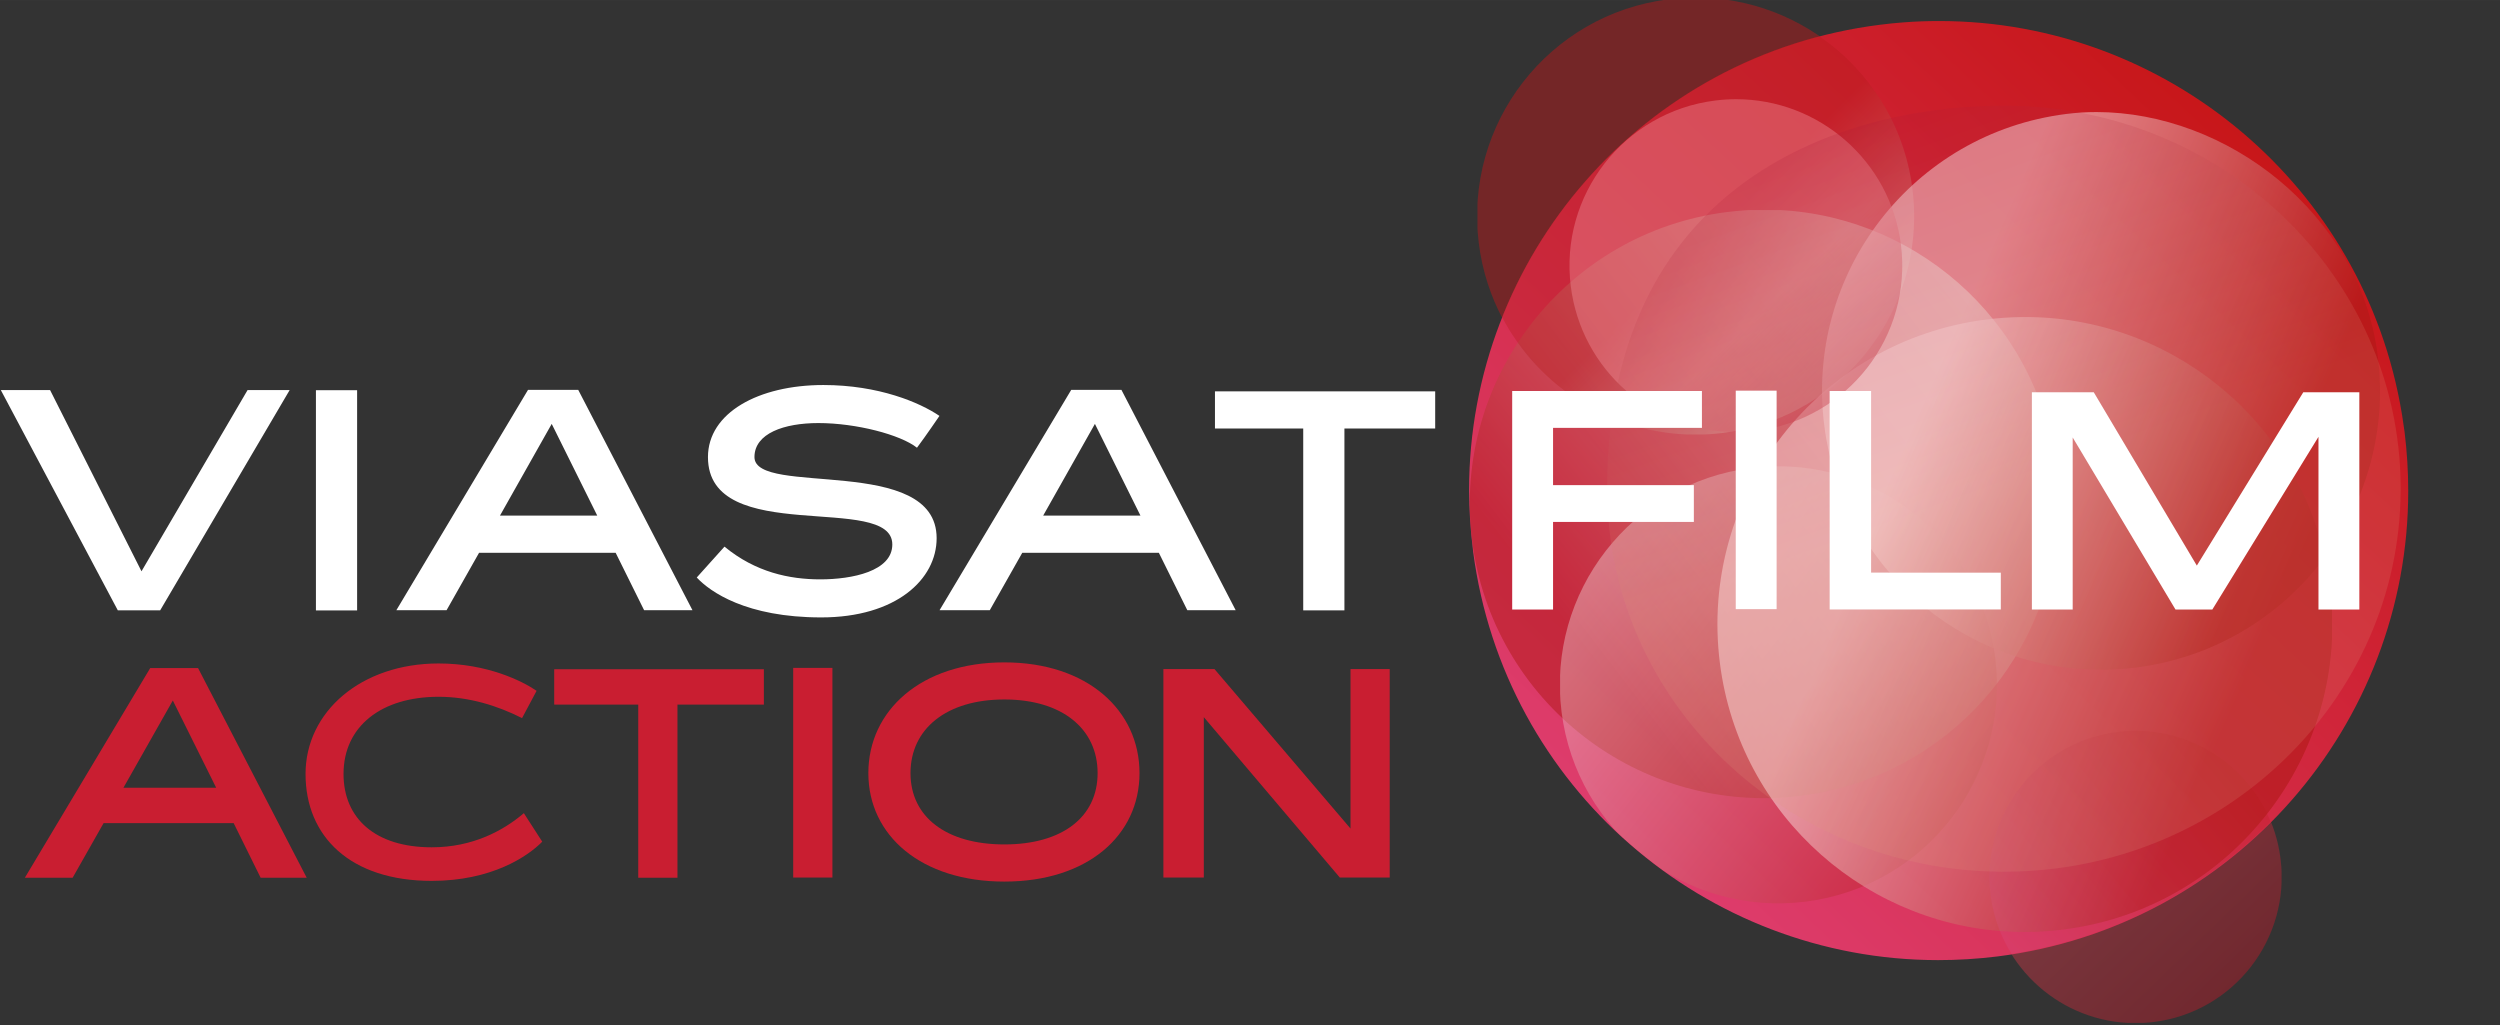 <?xml version="1.0" encoding="UTF-8"?>
<!-- Created with Inkscape (http://www.inkscape.org/) -->
<svg id="svg35473" width="670.56" height="275.01" version="1.1" viewBox="0 0 177.42 72.762" xmlns="http://www.w3.org/2000/svg" xmlns:cc="http://creativecommons.org/ns#" xmlns:dc="http://purl.org/dc/elements/1.1/" xmlns:rdf="http://www.w3.org/1999/02/22-rdf-syntax-ns#">
 <rect x="0" y="0" width="177.42" height="72.762" fill="#333333" stroke="none"/>
 <defs id="defs35467">
  <clipPath id="clipPath4162">
   <path id="path4160" d="m182.23 608.49h46.565v16.007h-46.565z"/>
  </clipPath>
  <clipPath id="clipPath4170">
   <path id="path4168" d="m205.28 624.5h6.824v-6.823h-6.824z"/>
  </clipPath>
  <linearGradient id="linearGradient4184" x2="1" gradientTransform="matrix(5.261 -4.11 -4.11 -5.261 206.04 623.16)" gradientUnits="userSpaceOnUse">
   <stop id="stop4176" stop-color="#c31718" offset="0"/>
   <stop id="stop4178" stop-color="#c31718" offset=".055"/>
   <stop id="stop4180" stop-color="#c31718" offset=".556"/>
   <stop id="stop4182" stop-color="#e6f0e1" offset="1"/>
  </linearGradient>
  <clipPath id="clipPath4206">
   <path id="path4204" d="m214.12 624.01h7.14v-11.591h-7.14z"/>
  </clipPath>
  <clipPath id="clipPath4210">
   <path id="path4208" d="m214.19 623.96c-0.023-2e-3 -0.046-7e-3 -0.069-0.01 2.911-0.67 5.233-3.092 5.629-6.229 0.246-1.96-0.307-3.835-1.403-5.301 1.987 1.264 3.178 3.598 2.864 6.09-0.399 3.177-3.107 5.5-6.228 5.5-0.262 0-0.526-0.016-0.793-0.05"/>
  </clipPath>
  <mask id="mask4228" x="0" y="0" width="1" height="1" maskUnits="userSpaceOnUse">
   <g id="g4242">
    <g id="g4240" clip-path="url(#clipPath4214)">
     <g id="g4238">
      <g id="g4236">
       <g id="g4234">
        <g id="g4232">
         <path id="path4230" d="m210.43 613.69 4.471 12.984 10.305-3.548-4.471-12.985z" fill="url(#linearGradient4226)"/>
        </g>
       </g>
      </g>
     </g>
    </g>
   </g>
  </mask>
  <clipPath id="clipPath4214">
   <path id="path4212" d="m-2619.9 3381.6h5581.6v-5581.5h-5581.6z"/>
  </clipPath>
  <linearGradient id="linearGradient4226" x2="1" gradientTransform="matrix(4.082 11.855 11.855 -4.082 213.96 609.49)" gradientUnits="userSpaceOnUse">
   <stop id="stop4220" stop-color="#fff" stop-opacity="0" offset="0"/>
   <stop id="stop4222" stop-color="#fff" stop-opacity="0" offset=".078"/>
   <stop id="stop4224" stop-color="#fff" offset="1"/>
  </linearGradient>
  <linearGradient id="linearGradient4250" x2="1" gradientTransform="matrix(4.082 11.855 11.855 -4.082 213.96 609.49)" gradientUnits="userSpaceOnUse">
   <stop id="stop4244" stop-color="#fff8f4" offset="0"/>
   <stop id="stop4246" stop-color="#fff8f4" offset=".078"/>
   <stop id="stop4248" stop-color="#e61b4a" offset="1"/>
  </linearGradient>
  <clipPath id="clipPath4276">
   <path id="path4274" d="m213.27 613.05h4.563v-4.563h-4.563z"/>
  </clipPath>
  <linearGradient id="linearGradient4286" x2="1" gradientTransform="matrix(-3.356 3.475 3.475 3.356 217.27 608.99)" gradientUnits="userSpaceOnUse">
   <stop id="stop4282" stop-color="#cd1425" offset="0"/>
   <stop id="stop4284" stop-color="#ea5163" offset="1"/>
  </linearGradient>
  <linearGradient id="linearGradient4320" x2="1" gradientTransform="matrix(10.879 11.49 11.49 -10.879 206.77 610.78)" gradientUnits="userSpaceOnUse">
   <stop id="stop4314" stop-color="#de3d6e" offset="0"/>
   <stop id="stop4316" stop-color="#de3d6e" offset=".044"/>
   <stop id="stop4318" stop-color="#c71618" offset="1"/>
  </linearGradient>
  <clipPath id="clipPath4330">
   <path id="path4328" d="m211.56 624.08c-4.016-0.506-6.862-4.171-6.356-8.187 0.505-4.017 4.171-6.863 8.188-6.358 4.016 0.506 6.861 4.173 6.357 8.189-0.468 3.706-3.624 6.415-7.263 6.415-0.306 0-0.615-0.02-0.926-0.059"/>
  </clipPath>
  <clipPath id="clipPath4338">
   <path id="path4336" d="m205.16 621.18h9.187v-9.188h-9.187z"/>
  </clipPath>
  <linearGradient id="linearGradient4350" x2="1" gradientTransform="matrix(7.146 5.457 5.457 -7.146 206.15 613.84)" gradientUnits="userSpaceOnUse">
   <stop id="stop4344" stop-color="#b01917" offset="0"/>
   <stop id="stop4346" stop-color="#b01917" offset=".103"/>
   <stop id="stop4348" stop-color="#ebf0e8" offset="1"/>
  </linearGradient>
  <clipPath id="clipPath4372">
   <path id="path4370" d="m205.28 624.5h6.824v-6.823h-6.824z"/>
  </clipPath>
  <linearGradient id="linearGradient4386" x2="1" gradientTransform="matrix(4.707 -4.736 -4.736 -4.707 206.32 623.47)" gradientUnits="userSpaceOnUse">
   <stop id="stop4378" stop-color="#b01917" offset="0"/>
   <stop id="stop4380" stop-color="#b01917" offset=".055"/>
   <stop id="stop4382" stop-color="#b01917" offset=".556"/>
   <stop id="stop4384" stop-color="#e6f0e1" offset="1"/>
  </linearGradient>
  <clipPath id="clipPath4408">
   <path id="path4406" d="m206.57 617.18h6.823v-6.823h-6.823z"/>
  </clipPath>
  <linearGradient id="linearGradient4418" x2="1" gradientTransform="matrix(5.261 -4.11 -4.11 -5.261 207.33 615.84)" gradientUnits="userSpaceOnUse">
   <stop id="stop4414" stop-color="#f8f8f9" offset="0"/>
   <stop id="stop4416" stop-color="#b01917" offset="1"/>
  </linearGradient>
  <clipPath id="clipPath4440">
   <path id="path4438" d="m209.02 619.51h9.6v-9.6h-9.6z"/>
  </clipPath>
  <linearGradient id="linearGradient4452" x2="1" gradientTransform="matrix(8.667 -3.859 -3.859 -8.667 211.34 615.81)" gradientUnits="userSpaceOnUse">
   <stop id="stop4446" stop-color="#f9d5d8" offset="0"/>
   <stop id="stop4448" stop-color="#b01917" offset=".656"/>
   <stop id="stop4450" stop-color="#b01917" offset="1"/>
  </linearGradient>
  <clipPath id="clipPath4474">
   <path id="path4472" d="m210.66 622.71h8.711v-8.706h-8.711z"/>
  </clipPath>
  <linearGradient id="linearGradient4486" x2="1" gradientTransform="matrix(7.864 -3.501 -3.501 -7.864 212.75 619.34)" gradientUnits="userSpaceOnUse">
   <stop id="stop4480" stop-color="#f9d5d8" offset="0"/>
   <stop id="stop4482" stop-color="#b01917" offset=".656"/>
   <stop id="stop4484" stop-color="#b01917" offset="1"/>
  </linearGradient>
  <clipPath id="clipPath4508">
   <path id="path4506" d="m205.14 624.13h14.661v-14.661h-14.661z"/>
  </clipPath>
  <clipPath id="clipPath4512">
   <path id="path4510" d="m211.56 624.08c-4.016-0.506-6.862-4.171-6.356-8.187 0.462-3.675 3.569-6.37 7.17-6.415h0.183c0.276 3e-3 0.555 0.022 0.835 0.057 3.68 0.464 6.377 3.582 6.414 7.19v0.153c-3e-3 0.279-0.021 0.561-0.057 0.846-0.468 3.706-3.624 6.415-7.263 6.415-0.306 0-0.615-0.02-0.926-0.059"/>
  </clipPath>
  <mask id="mask4532" x="0" y="0" width="1" height="1" maskUnits="userSpaceOnUse">
   <g id="g4546">
    <g id="g4544" clip-path="url(#clipPath4516)">
     <g id="g4542">
      <g id="g4540">
       <g id="g4538">
        <g id="g4536">
         <path id="path4534" d="m202.77 624.34 17.241 2.171 2.17-17.241-17.24-2.171z" fill="url(#radialGradient4530)"/>
        </g>
       </g>
      </g>
     </g>
    </g>
   </g>
  </mask>
  <clipPath id="clipPath4516">
   <path id="path4514" d="m-2619.8 3381.6h5581.5v-5581.5h-5581.5z"/>
  </clipPath>
  <radialGradient id="radialGradient4530" cx="0" cy="0" r="1" gradientTransform="matrix(7.272 .915 .915 -7.272 212.48 616.8)" gradientUnits="userSpaceOnUse">
   <stop id="stop4522" stop-color="#fff" stop-opacity="0" offset="0"/>
   <stop id="stop4524" stop-color="#fff" stop-opacity="0" offset=".791"/>
   <stop id="stop4526" stop-color="#fff" stop-opacity="0" offset=".8"/>
   <stop id="stop4528" stop-color="#fff" offset="1"/>
  </radialGradient>
  <radialGradient id="radialGradient4556" cx="0" cy="0" r="1" gradientTransform="matrix(7.272 .915 .915 -7.272 212.48 616.8)" gradientUnits="userSpaceOnUse">
   <stop id="stop4548-6" stop-color="#c12022" offset="0"/>
   <stop id="stop4550" stop-color="#c12022" offset=".791"/>
   <stop id="stop4552" stop-color="#c12022" offset=".8"/>
   <stop id="stop4554" stop-color="#93160f" offset="1"/>
  </radialGradient>
  <clipPath id="clipPath4582">
   <path id="path4580" d="m205.14 624.13h13.201v-14.661h-13.201z"/>
  </clipPath>
  <clipPath id="clipPath4586">
   <path id="path4584" d="m211.56 624.08c-4.016-0.506-6.862-4.171-6.356-8.187 0.505-4.017 4.171-6.862 8.188-6.357 2.056 0.259 3.804 1.348 4.954 2.887-0.759-0.484-1.634-0.811-2.586-0.931-3.444-0.434-6.587 2.006-7.021 5.45-0.43 3.421 1.974 6.543 5.381 7.011-0.529 0.121-1.077 0.185-1.636 0.185-0.305 0-0.613-0.019-0.924-0.058"/>
  </clipPath>
  <mask id="mask4606" x="0" y="0" width="1" height="1" maskUnits="userSpaceOnUse">
   <g id="g4620">
    <g id="g4618" clip-path="url(#clipPath4590)">
     <g id="g4616">
      <g id="g4614">
       <g id="g4612">
        <g id="g4610">
         <path id="path4608" d="m201.18 623.32 16.387 4.033 4.297-17.462-16.387-4.033z" fill="url(#linearGradient4604)"/>
        </g>
       </g>
      </g>
     </g>
    </g>
   </g>
  </mask>
  <clipPath id="clipPath4590">
   <path id="path4588" d="m-2619.9 3381.6h5581.6v-5581.5h-5581.6z"/>
  </clipPath>
  <linearGradient id="linearGradient4604" x2="1" gradientTransform="matrix(14.296 3.518 3.518 -14.296 200.57 613.87)" gradientUnits="userSpaceOnUse">
   <stop id="stop4596" stop-color="#fff" stop-opacity=".56" offset="0"/>
   <stop id="stop4598" stop-color="#fff" stop-opacity=".56" offset=".098"/>
   <stop id="stop4600" stop-color="#fff" stop-opacity=".56" offset=".418"/>
   <stop id="stop4602" stop-color="#fff" offset="1"/>
  </linearGradient>
  <linearGradient id="linearGradient4630" x2="1" gradientTransform="matrix(14.296 3.518 3.518 -14.296 200.57 613.87)" gradientUnits="userSpaceOnUse">
   <stop id="stop4622" stop-color="#e4bbb0" offset="0"/>
   <stop id="stop4624" stop-color="#e4bbb0" offset=".098"/>
   <stop id="stop4626" stop-color="#e4bbb0" offset=".418"/>
   <stop id="stop4628" stop-color="#e40d1d" offset="1"/>
  </linearGradient>
  <clipPath id="clipPath4656">
   <path id="path4654" d="m216.86 618.56c0.524-4.162-2.241-7.98-6.267-8.844 0.887-0.236 1.834-0.31 2.802-0.189 0.835 0.106 1.62 0.348 2.333 0.701 2.72 1.346 4.421 4.307 4.022 7.487-0.291 2.305-1.623 4.225-3.465 5.346-0.803 0.489-1.703 0.827-2.656 0.977 1.723-1.257 2.944-3.194 3.231-5.478"/>
  </clipPath>
  <mask id="mask4680" x="0" y="0" width="1" height="1" maskUnits="userSpaceOnUse">
   <g id="g4694-6">
    <g id="g4692" clip-path="url(#clipPath4664)">
     <g id="g4690">
      <g id="g4688">
       <g id="g4686">
        <g id="g4684">
         <path id="path4682" d="m206.72 610.52 4.603 16.053 12.707-3.643-4.603-16.053z" fill="url(#linearGradient4678)"/>
        </g>
       </g>
      </g>
     </g>
    </g>
   </g>
  </mask>
  <clipPath id="clipPath4664">
   <path id="path4662" d="m-2619.9 3381.6h5581.6v-5581.5h-5581.6z"/>
  </clipPath>
  <linearGradient id="linearGradient4678" x2="1" gradientTransform="matrix(4.361 15.208 15.208 -4.361 213.29 607.95)" gradientUnits="userSpaceOnUse">
   <stop id="stop4670" stop-color="#fff" offset="0"/>
   <stop id="stop4672" stop-color="#fff" offset=".006"/>
   <stop id="stop4674" stop-color="#fff" stop-opacity="0" offset=".982"/>
   <stop id="stop4676" stop-color="#fff" stop-opacity="0" offset="1"/>
  </linearGradient>
  <linearGradient id="linearGradient4708" x2="1" gradientTransform="matrix(4.361 15.208 15.208 -4.361 213.29 607.95)" gradientUnits="userSpaceOnUse">
   <stop id="stop4700" stop-color="#a5183c" offset="0"/>
   <stop id="stop4702" stop-color="#a5183c" offset=".006"/>
   <stop id="stop4704" stop-color="#e00538" offset=".982"/>
   <stop id="stop4706-1" stop-color="#e00538" offset="1"/>
  </linearGradient>
  <clipPath id="clipPath4718">
   <path id="path4716" d="m211.56 624.08c-4.016-0.506-6.862-4.171-6.356-8.187 0.505-4.017 4.171-6.863 8.188-6.358 4.016 0.506 6.861 4.173 6.357 8.189-0.468 3.706-3.624 6.415-7.263 6.415-0.306 0-0.615-0.02-0.926-0.059"/>
  </clipPath>
  <clipPath id="clipPath4726">
   <path id="path4724" d="m213.27 613.05h4.563v-4.563h-4.563z"/>
  </clipPath>
  <linearGradient id="linearGradient4738" x2="1" gradientTransform="matrix(3.802 3.122 3.122 -3.802 213.56 609.14)" gradientUnits="userSpaceOnUse">
   <stop id="stop4732" stop-color="#d35790" offset="0"/>
   <stop id="stop4734" stop-color="#d35790" offset=".044"/>
   <stop id="stop4736" stop-color="#b41917" offset="1"/>
  </linearGradient>
  <clipPath id="clipPath4760">
   <path id="path4758" d="m206.72 622.91h5.196v-5.196h-5.196z"/>
  </clipPath>
  <linearGradient id="linearGradient4772" x2="1" gradientTransform="matrix(-3.822 3.957 3.957 3.822 211.28 618.28)" gradientUnits="userSpaceOnUse">
   <stop id="stop4766" stop-color="#ba172c" offset="0"/>
   <stop id="stop4768" stop-color="#f2939d" offset=".371"/>
   <stop id="stop4770" stop-color="#f2939d" offset="1"/>
  </linearGradient>
  <clipPath id="clipPath4794">
   <path id="path4792" d="m207.3 622.81h12.387v-11.959h-12.387z"/>
  </clipPath>
  <linearGradient id="linearGradient4810" x2="1" gradientTransform="matrix(6.42 -16.869 -17.476 -6.205 211.28 622.66)" gradientUnits="userSpaceOnUse">
   <stop id="stop4800" stop-color="#ad1836" offset="0"/>
   <stop id="stop4802" stop-color="#ad1836" offset=".012"/>
   <stop id="stop4804" stop-color="#de947a" offset=".343"/>
   <stop id="stop4806" stop-color="#de947a" offset=".886"/>
   <stop id="stop4808" stop-color="#de947a" offset="1"/>
  </linearGradient>
 </defs>
 <g id="layer1" transform="translate(-260.44 -5.108)">
  <g id="g18738" transform="matrix(4.546 0 0 -4.546 -567.91 2843.9)">
   <g id="g4826" transform="translate(184.56 614.03)">
    <path id="path4828" d="m0 0-1.957-3.273h0.746l0.483 0.852h2.031l0.421-0.852h0.719l-1.696 3.273zm0.353-0.506 0.677-1.362h-1.448z" fill="#c91e31"/>
   </g>
   <g id="g4838-7" transform="translate(190.68 611.32)">
    <path id="path4840" d="m0 0c-0.227-0.232-0.793-0.612-1.725-0.612-1.27 0-1.97 0.691-1.97 1.669 0 0.974 0.871 1.725 2.077 1.725 0.765 0 1.312-0.278 1.53-0.427l-0.227-0.426c-0.385 0.195-0.83 0.333-1.303 0.333-0.89 0-1.484-0.458-1.484-1.205 0-0.691 0.492-1.145 1.377-1.145 0.64 0 1.118 0.26 1.438 0.533z" fill="#c91e31"/>
   </g>
   <g id="g4842-2" transform="translate(194.14 613.46)">
    <path id="path4844" d="m0 0h-1.349v-2.703h-0.612v2.703h-1.312v0.552h3.273z" fill="#c91e31"/>
   </g>
   <path id="path4846" d="m195.21 610.76h-0.612v3.273h0.612z" fill="#c91e31"/>
   <g id="g4848" transform="translate(199.35 612.39)">
    <path id="path4850" d="m0 0c0 0.691-0.552 1.15-1.456 1.15s-1.465-0.459-1.465-1.15c0-0.686 0.561-1.113 1.465-1.113s1.456 0.427 1.456 1.113m0.654 0c0-0.974-0.812-1.693-2.11-1.693s-2.123 0.719-2.123 1.693c0 0.978 0.825 1.729 2.123 1.729s2.11-0.751 2.11-1.729" fill="#c91e31"/>
   </g>
   <g id="g4852" transform="translate(203.91 610.76)">
    <path id="path4854" d="m0 0h-0.779l-2.123 2.504v-2.504h-0.631v3.255h0.797l2.124-2.49v2.49h0.612z" fill="#c91e31"/>
   </g>
  </g>
  <g id="g18712" transform="matrix(4.546 0 0 -4.546 -567.91 2843.9)">
   <g id="g4156">
    <g id="g4158" clip-path="url(#clipPath4162)">
     <g id="g4164">
      <g id="g4198">
       <g id="g4196" clip-path="url(#clipPath4170)" opacity=".45">
        <g id="g4194">
         <g id="g4192">
          <g id="g4190">
           <g id="g4188">
            <path id="path4186" d="m208.26 624.47c-1.87-0.235-3.193-1.941-2.959-3.81 0.216-1.715 1.668-2.97 3.349-2.986h0.053c0.135 1e-3 0.272 0.01 0.409 0.027 1.715 0.216 2.973 1.671 2.985 3.354v0.055c-1e-3 0.132-0.01 0.267-0.027 0.402-0.217 1.725-1.686 2.985-3.38 2.985-0.142 0-0.286-9e-3 -0.43-0.027" fill="url(#linearGradient4184)"/>
           </g>
          </g>
         </g>
        </g>
       </g>
      </g>
     </g>
     <g id="g4200">
      <g id="g4268">
       <g id="g4266" clip-path="url(#clipPath4206)" opacity=".35">
        <g id="g4264">
         <g id="g4262" clip-path="url(#clipPath4210)">
          <g id="g4260">
           <g id="g4258" mask="url(#mask4228)">
            <g id="g4256-0">
             <path id="path4254" d="m214.19 623.96c-0.023-2e-3 -0.046-7e-3 -0.069-0.01 2.911-0.67 5.233-3.092 5.629-6.229 0.246-1.96-0.307-3.835-1.403-5.301 1.987 1.264 3.178 3.598 2.864 6.09-0.399 3.177-3.107 5.5-6.228 5.5-0.262 0-0.526-0.016-0.793-0.05" fill="url(#linearGradient4250)"/>
            </g>
           </g>
          </g>
         </g>
        </g>
       </g>
      </g>
     </g>
     <g id="g4270">
      <g id="g4300">
       <g id="g4298" clip-path="url(#clipPath4276)" opacity=".4">
        <g id="g4296">
         <g id="g4294">
          <g id="g4292">
           <g id="g4290">
            <path id="path4288-1" d="m215.54 613.05c-0.09-1e-3 -0.18-6e-3 -0.271-0.018-1.25-0.157-2.135-1.299-1.979-2.548 0.145-1.146 1.115-1.986 2.24-1.997h0.037c0.09 1e-3 0.181 6e-3 0.272 0.018 1.25 0.157 2.136 1.299 1.978 2.549-0.143 1.146-1.113 1.985-2.236 1.996z" fill="url(#linearGradient4286)"/>
           </g>
          </g>
         </g>
        </g>
       </g>
      </g>
     </g>
    </g>
   </g>
   <g id="g4302">
    <g id="g4304">
     <g id="g4310">
      <g id="g4312-2">
       <path id="path4322" d="m211.93 624.11c-0.122-9e-3 -0.243-0.021-0.366-0.037-3.707-0.467-6.416-3.624-6.415-7.265 1e-3 -0.305 0.02-0.612 0.059-0.922 1e-3 -0.013 3e-3 -0.024 4e-3 -0.037 0.482-3.685 3.629-6.376 7.255-6.378h4e-3c0.305 0 0.614 0.019 0.925 0.057 3.706 0.467 6.416 3.626 6.414 7.267 0 0.304-0.019 0.612-0.057 0.922-0.01 0.075-0.021 0.15-0.033 0.224-2e-3 0.015-4e-3 0.03-7e-3 0.046-1e-3 4e-3 -1e-3 8e-3 -2e-3 0.011-0.587 3.561-3.675 6.133-7.221 6.133-0.186 0-0.373-6e-3 -0.56-0.021" fill="url(#linearGradient4320)"/>
      </g>
     </g>
    </g>
   </g>
   <g id="g4324">
    <g id="g4326" clip-path="url(#clipPath4330)">
     <g id="g4332">
      <g id="g4364">
       <g id="g4362" clip-path="url(#clipPath4338)" opacity=".51">
        <g id="g4360">
         <g id="g4358">
          <g id="g4356">
           <g id="g4354">
            <path id="path4352-5" d="m209.18 621.15c-2.518-0.316-4.301-2.613-3.984-5.13 0.317-2.518 2.614-4.301 5.131-3.984 2.301 0.29 3.988 2.234 4.019 4.489v0.123c-2e-3 0.172-0.014 0.345-0.036 0.519-0.292 2.321-2.269 4.02-4.55 4.02-0.192 0-0.385-0.013-0.58-0.037" fill="url(#linearGradient4350)"/>
           </g>
          </g>
         </g>
        </g>
       </g>
      </g>
     </g>
     <g id="g4366">
      <g id="g4400">
       <g id="g4398" clip-path="url(#clipPath4372)" opacity=".32">
        <g id="g4396">
         <g id="g4394">
          <g id="g4392">
           <g id="g4390">
            <path id="path4388-9" d="m208.26 624.47c-1.87-0.235-3.193-1.941-2.959-3.81 0.053-0.413 0.179-0.798 0.361-1.147 0.574-1.101 1.721-1.831 3.002-1.839h0.029c0.138 0 0.278 9e-3 0.419 0.027 1.715 0.216 2.973 1.671 2.985 3.354v0.055c-1e-3 0.132-0.01 0.267-0.027 0.402-0.126 1.004-0.679 1.848-1.451 2.381-0.556 0.382-1.224 0.604-1.933 0.604-0.141 0-0.283-9e-3 -0.426-0.027" fill="url(#linearGradient4386)"/>
           </g>
          </g>
         </g>
        </g>
       </g>
      </g>
     </g>
     <g id="g4402">
      <g id="g4432">
       <g id="g4430" clip-path="url(#clipPath4408)" opacity=".35">
        <g id="g4428">
         <g id="g4426">
          <g id="g4424">
           <g id="g4422-1">
            <path id="path4420" d="m209.96 617.18c-0.135-1e-3 -0.271-0.01-0.409-0.027-1.868-0.235-3.193-1.942-2.958-3.81 0.236-1.87 1.941-3.194 3.81-2.959 1.87 0.236 3.195 1.942 2.959 3.81-0.215 1.715-1.668 2.971-3.35 2.986z" fill="url(#linearGradient4418)"/>
           </g>
          </g>
         </g>
        </g>
       </g>
      </g>
     </g>
     <g id="g4434">
      <g id="g4466">
       <g id="g4464" clip-path="url(#clipPath4440)" opacity=".6">
        <g id="g4462">
         <g id="g4460">
          <g id="g4458">
           <g id="g4456">
            <path id="path4454" d="m213.78 619.51c-0.183-2e-3 -0.368-0.015-0.553-0.038-2.631-0.331-4.494-2.732-4.163-5.361 0.303-2.408 2.341-4.174 4.701-4.201h0.107c0.183 2e-3 0.368 0.015 0.553 0.038 2.63 0.331 4.494 2.732 4.162 5.361-0.302 2.409-2.341 4.175-4.702 4.201z" fill="url(#linearGradient4452)"/>
           </g>
          </g>
         </g>
        </g>
       </g>
      </g>
     </g>
     <g id="g4468">
      <g id="g4500">
       <g id="g4498" clip-path="url(#clipPath4474)" opacity=".6">
        <g id="g4496">
         <g id="g4494-8">
          <g id="g4492-1">
           <g id="g4490-2">
            <path id="path4488" d="m214.47 622.68c-2.386-0.3-4.077-2.478-3.776-4.865 0.273-2.182 2.119-3.783 4.258-3.811h0.114c0.163 2e-3 0.328 0.014 0.492 0.034 2.386 0.301 4.077 2.479 3.777 4.865-0.282 2.24-2.372 3.807-4.392 3.807-0.158 0-0.316-0.01-0.473-0.03" fill="url(#linearGradient4486)"/>
           </g>
          </g>
         </g>
        </g>
       </g>
      </g>
     </g>
     <g id="g4502">
      <g id="g4574">
       <g id="g4572" clip-path="url(#clipPath4508)" opacity=".5">
        <g id="g4570">
         <g id="g4568" clip-path="url(#clipPath4512)">
          <g id="g4566-4">
           <g id="g4564-3" mask="url(#mask4532)">
            <g id="g4562-5">
             <path id="path4560" d="m211.56 624.08c-4.016-0.506-6.862-4.171-6.356-8.187 0.462-3.675 3.569-6.37 7.17-6.415h0.183c0.276 3e-3 0.555 0.022 0.835 0.057 3.68 0.464 6.377 3.582 6.414 7.19v0.153c-3e-3 0.279-0.021 0.561-0.057 0.846-0.468 3.706-3.624 6.415-7.263 6.415-0.306 0-0.615-0.02-0.926-0.059" fill="url(#radialGradient4556)"/>
            </g>
           </g>
          </g>
         </g>
        </g>
       </g>
      </g>
     </g>
     <g id="g4576">
      <g id="g4648">
       <g id="g4646" clip-path="url(#clipPath4582)" opacity=".23">
        <g id="g4644">
         <g id="g4642" clip-path="url(#clipPath4586)">
          <g id="g4640">
           <g id="g4638" mask="url(#mask4606)">
            <g id="g4636-5">
             <path id="path4634" d="m211.56 624.08c-4.016-0.506-6.862-4.171-6.356-8.187 0.505-4.017 4.171-6.862 8.188-6.357 2.056 0.259 3.804 1.348 4.954 2.887-0.759-0.484-1.634-0.811-2.586-0.931-3.444-0.434-6.587 2.006-7.021 5.45-0.43 3.421 1.974 6.543 5.381 7.011-0.529 0.121-1.077 0.185-1.636 0.185-0.305 0-0.613-0.019-0.924-0.058" fill="url(#linearGradient4630)"/>
            </g>
           </g>
          </g>
         </g>
        </g>
       </g>
      </g>
     </g>
    </g>
   </g>
   <g id="g4650">
    <g id="g4652" clip-path="url(#clipPath4656)">
     <g id="g4658">
      <g id="g4696-3" mask="url(#mask4680)">
       <g id="g4698-9">
        <path id="path4710" d="m216.86 618.56c0.524-4.162-2.241-7.98-6.267-8.844 0.887-0.236 1.834-0.31 2.802-0.189 0.835 0.106 1.62 0.348 2.333 0.701 2.72 1.346 4.421 4.307 4.022 7.487-0.291 2.305-1.623 4.225-3.465 5.346-0.803 0.489-1.703 0.827-2.656 0.977 1.723-1.257 2.944-3.194 3.231-5.478" fill="url(#linearGradient4708)"/>
       </g>
      </g>
     </g>
    </g>
   </g>
   <g id="g4712">
    <g id="g4714" clip-path="url(#clipPath4718)">
     <g id="g4720">
      <g id="g4752">
       <g id="g4750" clip-path="url(#clipPath4726)" opacity=".23">
        <g id="g4748">
         <g id="g4746">
          <g id="g4744">
           <g id="g4742">
            <path id="path4740-5" d="m215.54 613.05c-0.09-1e-3 -0.18-6e-3 -0.271-0.018-1.25-0.157-2.135-1.299-1.979-2.548 0.044-0.339 0.161-0.65 0.331-0.922 0.456-0.73 1.307-1.171 2.218-1.057 1.25 0.157 2.136 1.299 1.978 2.549-0.025 0.201-0.078 0.391-0.151 0.57-0.341 0.845-1.166 1.421-2.095 1.426z" fill="url(#linearGradient4738)"/>
           </g>
          </g>
         </g>
        </g>
       </g>
      </g>
     </g>
     <g id="g4754">
      <g id="g4786">
       <g id="g4784" clip-path="url(#clipPath4760)" opacity=".39">
        <g id="g4782">
         <g id="g4780">
          <g id="g4778">
           <g id="g4776">
            <path id="path4774" d="m208.99 622.89c-1.424-0.179-2.432-1.479-2.253-2.902 0.165-1.308 1.274-2.266 2.558-2.273h0.026c0.104 0 0.21 7e-3 0.318 0.021 1.423 0.179 2.431 1.478 2.252 2.901-0.165 1.313-1.283 2.274-2.574 2.274-0.108 0-0.217-7e-3 -0.327-0.021" fill="url(#linearGradient4772)"/>
           </g>
          </g>
         </g>
        </g>
       </g>
      </g>
     </g>
     <g id="g4788">
      <g id="g4824">
       <g id="g4822" clip-path="url(#clipPath4794)" opacity=".18">
        <g id="g4820">
         <g id="g4818">
          <g id="g4816">
           <g id="g4814">
            <path id="path4812-8" d="m213.46 622.81c-2.708-0.017-6.127-1.346-6.155-5.906v-0.113c0.021-3.274 2.766-5.919 6.149-5.94h0.082c3.397 0.021 6.137 2.678 6.156 5.948v0.07c-0.021 3.276-2.766 5.92-6.15 5.941z" fill="url(#linearGradient4810)"/>
           </g>
          </g>
         </g>
        </g>
       </g>
      </g>
     </g>
    </g>
   </g>
   <g id="g18561">
    <g id="g4884" transform="translate(206.46 617.78)">
     <path id="path4886" d="m0 0v-0.894h2.198v-0.575h-2.198v-1.367h-0.638v3.411h2.962v-0.575z" fill="#fff"/>
    </g>
    <path id="path4888" d="m209.95 614.95h-0.638v3.411h0.638z" fill="#fff"/>
    <g id="g4890" transform="translate(213.45 615.52)">
     <path id="path4892" d="m0 0v-0.575h-2.672v3.411h0.647v-2.836z" fill="#fff"/>
    </g>
    <g id="g4894" transform="translate(216.51 615.63)">
     <path id="path4896" d="m0 0 1.662 2.706h0.875v-3.392h-0.638v2.696l-1.657-2.696h-0.575l-1.605 2.686v-2.686h-0.637v3.392h0.966z" fill="#fff"/>
    </g>
   </g>
  </g>
  <g id="g18725" transform="matrix(4.546 0 0 -4.546 -567.91 2843.9)" fill="#fff">
   <g id="g4898" transform="translate(186.08 618.37)">
    <path id="path4900" d="m0 0h0.657l-2.021-3.438h-0.662l-1.826 3.438h0.769l1.427-2.829z" fill="#fff"/>
   </g>
   <path id="path4902" d="m187.79 614.93h-0.643v3.438h0.643z"/>
   <g id="g4904" transform="translate(190.02 616.41)">
    <path id="path4906" d="m0 0h1.519l-0.711 1.432zm2.25-1.476-0.444 0.896h-2.132l-0.507-0.896h-0.784l2.055 3.439h0.784l1.783-3.439z" fill="#fff"/>
   </g>
   <g id="g4908" transform="translate(196.53 617.47)">
    <path id="path4910" d="m0 0c-0.258 0.204-0.949 0.385-1.539 0.385-0.535 0-0.998-0.161-0.998-0.531 0-0.624 2.844 0.049 2.844-1.266 0-0.643-0.633-1.237-1.802-1.237s-1.734 0.399-1.943 0.623l0.433 0.482c0.483-0.399 1.013-0.511 1.495-0.511 0.497 0 1.125 0.126 1.125 0.545 0 0.819-2.878-0.048-2.878 1.364 0 0.691 0.789 1.125 1.802 1.125 0.862 0 1.505-0.273 1.812-0.482 0 0-0.219-0.322-0.351-0.497" fill="#fff"/>
   </g>
   <g id="g4912" transform="translate(198.5 616.41)">
    <path id="path4914" d="m0 0h1.519l-0.711 1.432zm2.25-1.476-0.444 0.896h-2.132l-0.507-0.896h-0.784l2.055 3.439h0.784l1.783-3.439z" fill="#fff"/>
   </g>
   <g id="g4916" transform="translate(204.62 617.77)">
    <path id="path4918" d="m0 0h-1.417v-2.839h-0.643v2.839h-1.378v0.58h3.438z" fill="#fff"/>
   </g>
  </g>
 </g>
</svg>
